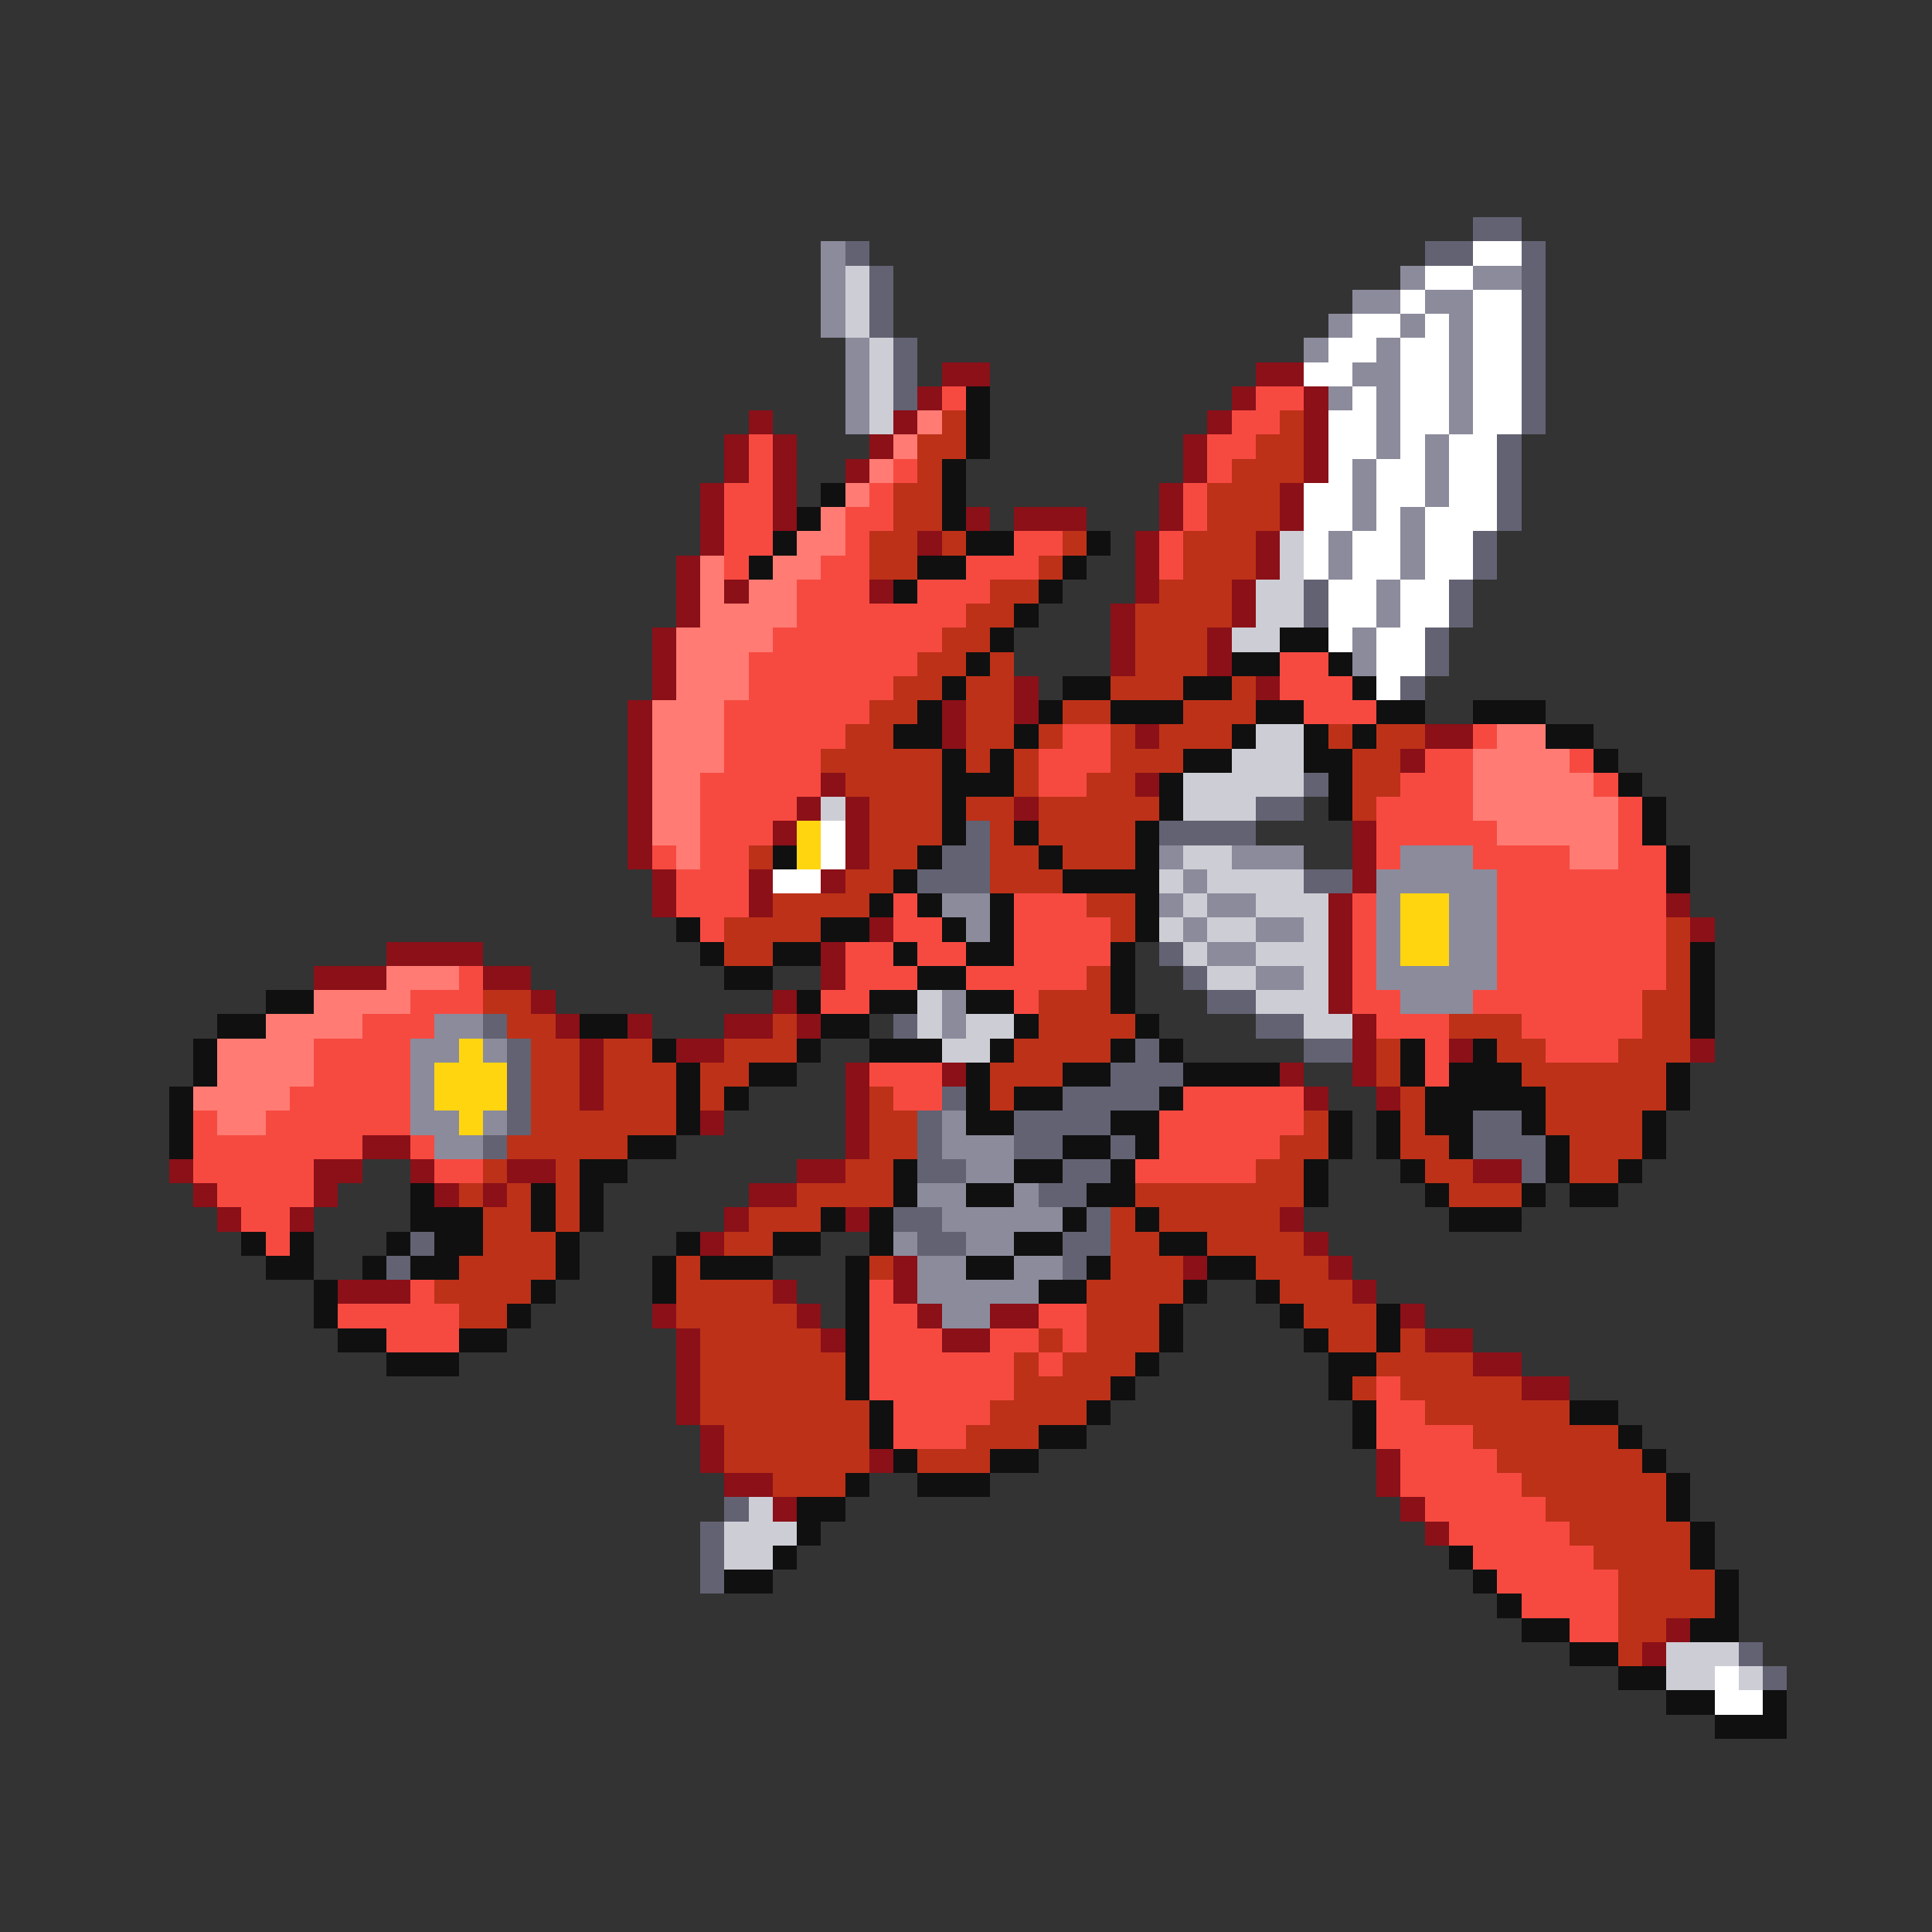 <svg xmlns="http://www.w3.org/2000/svg" viewBox="0 -0.5 80 80" shape-rendering="crispEdges">
<rect x="0" y="-0.5" width="80" height="80" fill="#333333" stroke="none"/>
<path stroke="#626273" d="M61 9h2M35 10h1M59 10h2M63 10h1M36 11h1M63 11h1M36 12h1M63 12h1M36 13h1M63 13h1M37 14h1M63 14h1M37 15h1M63 15h1M37 16h1M63 16h1M63 17h1M62 18h1M62 19h1M62 20h1M62 21h1M61 22h1M61 23h1M54 24h1M60 24h1M54 25h1M60 25h1M59 26h1M59 27h1M58 28h1M54 32h1M52 33h2M40 34h1M48 34h4M39 35h2M38 36h3M54 36h2M48 39h1M49 40h1M50 41h2M20 42h1M37 42h1M52 42h2M21 43h1M47 43h1M54 43h2M21 44h1M46 44h3M21 45h1M39 45h1M44 45h4M21 46h1M38 46h1M42 46h4M61 46h2M20 47h1M38 47h1M42 47h2M46 47h1M61 47h3M38 48h2M44 48h2M63 48h1M43 49h2M37 50h2M45 50h1M17 51h1M38 51h2M44 51h2M16 52h1M44 52h1M30 62h1M29 63h1M29 64h1M29 65h1M72 68h1M73 69h1" />
<path stroke="#8b8b9c" d="M34 10h1M34 11h1M58 11h1M61 11h2M34 12h1M56 12h2M59 12h2M34 13h1M55 13h1M58 13h1M60 13h1M35 14h1M54 14h1M57 14h1M60 14h1M35 15h1M56 15h2M60 15h1M35 16h1M55 16h1M57 16h1M60 16h1M35 17h1M57 17h1M60 17h1M57 18h1M59 18h1M56 19h1M59 19h1M56 20h1M59 20h1M56 21h1M58 21h1M55 22h1M58 22h1M55 23h1M58 23h1M57 24h1M57 25h1M56 26h1M56 27h1M48 35h1M51 35h3M58 35h3M49 36h1M57 36h5M39 37h2M48 37h1M50 37h2M57 37h1M60 37h2M40 38h1M49 38h1M52 38h2M57 38h1M60 38h2M50 39h2M57 39h1M60 39h2M52 40h2M57 40h5M39 41h1M58 41h3M18 42h2M39 42h1M17 43h2M20 43h1M17 44h1M17 45h1M17 46h2M20 46h1M39 46h1M18 47h2M39 47h3M40 48h2M38 49h2M42 49h1M39 50h5M37 51h1M40 51h2M38 52h2M42 52h2M38 53h5M39 54h2" />
<path stroke="#ffffff" d="M61 10h2M59 11h2M58 12h1M61 12h2M56 13h2M59 13h1M61 13h2M55 14h2M58 14h2M61 14h2M54 15h2M58 15h2M61 15h2M56 16h1M58 16h2M61 16h2M55 17h2M58 17h2M61 17h2M55 18h2M58 18h1M60 18h2M55 19h1M57 19h2M60 19h2M54 20h2M57 20h2M60 20h2M54 21h2M57 21h1M59 21h3M54 22h1M56 22h2M59 22h2M54 23h1M56 23h2M59 23h2M55 24h2M58 24h2M55 25h2M58 25h2M55 26h1M57 26h2M57 27h2M57 28h1M34 34h1M34 35h1M32 36h2M71 69h1M71 70h2" />
<path stroke="#cdcdd5" d="M35 11h1M35 12h1M35 13h1M36 14h1M36 15h1M36 16h1M36 17h1M53 22h1M53 23h1M52 24h2M52 25h2M51 26h2M52 30h2M51 31h3M49 32h5M34 33h1M49 33h3M49 35h2M48 36h1M50 36h4M49 37h1M52 37h3M48 38h1M50 38h2M54 38h1M49 39h1M52 39h3M50 40h2M54 40h1M38 41h1M52 41h3M38 42h1M40 42h2M54 42h2M39 43h2M31 62h1M30 63h3M30 64h2M69 68h3M69 69h2M72 69h1" />
<path stroke="#8b1018" d="M39 15h2M52 15h2M38 16h1M51 16h1M54 16h1M31 17h1M37 17h1M50 17h1M54 17h1M30 18h1M32 18h1M36 18h1M49 18h1M54 18h1M30 19h1M32 19h1M35 19h1M49 19h1M54 19h1M29 20h1M32 20h1M48 20h1M53 20h1M29 21h1M32 21h1M40 21h1M42 21h3M48 21h1M53 21h1M29 22h1M38 22h1M47 22h1M52 22h1M28 23h1M47 23h1M52 23h1M28 24h1M30 24h1M36 24h1M47 24h1M51 24h1M28 25h1M46 25h1M51 25h1M27 26h1M46 26h1M50 26h1M27 27h1M46 27h1M50 27h1M27 28h1M42 28h1M52 28h1M26 29h1M39 29h1M42 29h1M26 30h1M39 30h1M47 30h1M59 30h2M26 31h1M58 31h1M26 32h1M34 32h1M47 32h1M26 33h1M33 33h1M35 33h1M42 33h1M26 34h1M32 34h1M35 34h1M56 34h1M26 35h1M35 35h1M56 35h1M27 36h1M31 36h1M34 36h1M56 36h1M27 37h1M31 37h1M55 37h1M69 37h1M36 38h1M55 38h1M70 38h1M16 39h4M34 39h1M55 39h1M13 40h3M20 40h2M34 40h1M55 40h1M22 41h1M32 41h1M55 41h1M23 42h1M26 42h1M30 42h2M33 42h1M56 42h1M24 43h1M28 43h2M56 43h1M60 43h1M70 43h1M24 44h1M35 44h1M39 44h1M53 44h1M56 44h1M24 45h1M35 45h1M54 45h1M57 45h1M29 46h1M35 46h1M15 47h2M35 47h1M7 48h1M13 48h2M17 48h1M21 48h2M33 48h2M61 48h2M8 49h1M13 49h1M18 49h1M20 49h1M31 49h2M9 50h1M12 50h1M30 50h1M35 50h1M53 50h1M29 51h1M54 51h1M37 52h1M49 52h1M55 52h1M14 53h3M32 53h1M37 53h1M56 53h1M27 54h1M33 54h1M38 54h1M41 54h2M58 54h1M28 55h1M34 55h1M39 55h2M59 55h2M28 56h1M61 56h2M28 57h1M63 57h2M28 58h1M29 59h1M29 60h1M36 60h1M57 60h1M30 61h2M57 61h1M32 62h1M58 62h1M59 63h1M69 67h1M68 68h1" />
<path stroke="#f64a41" d="M39 16h1M52 16h2M51 17h2M31 18h1M50 18h2M31 19h1M37 19h1M50 19h1M30 20h2M36 20h1M49 20h1M30 21h2M35 21h2M49 21h1M30 22h2M35 22h1M42 22h2M48 22h1M30 23h1M34 23h2M40 23h3M48 23h1M33 24h3M38 24h3M33 25h7M32 26h7M31 27h7M53 27h2M31 28h6M53 28h3M30 29h6M54 29h3M30 30h5M44 30h2M61 30h1M30 31h4M43 31h3M59 31h2M65 31h1M29 32h5M43 32h2M58 32h3M66 32h1M29 33h4M57 33h4M67 33h1M29 34h3M57 34h5M67 34h1M27 35h1M29 35h2M57 35h1M61 35h4M67 35h2M28 36h3M62 36h7M28 37h3M37 37h1M42 37h3M56 37h1M62 37h7M29 38h1M37 38h2M42 38h4M56 38h1M62 38h7M35 39h2M38 39h2M42 39h4M56 39h1M62 39h7M19 40h1M35 40h3M40 40h5M56 40h1M62 40h7M17 41h3M34 41h2M42 41h1M56 41h2M61 41h7M15 42h3M57 42h3M63 42h5M13 43h4M59 43h1M64 43h3M13 44h4M36 44h3M59 44h1M12 45h5M37 45h2M49 45h5M8 46h1M11 46h6M48 46h6M8 47h7M17 47h1M48 47h5M8 48h5M18 48h2M47 48h5M9 49h4M10 50h2M11 51h1M17 53h1M36 53h1M14 54h5M36 54h2M43 54h2M16 55h3M36 55h3M41 55h2M44 55h1M36 56h6M43 56h1M36 57h6M57 57h1M37 58h4M57 58h2M37 59h3M57 59h4M58 60h4M58 61h5M59 62h5M60 63h5M61 64h5M62 65h5M63 66h4M65 67h2" />
<path stroke="#101010" d="M40 16h1M40 17h1M40 18h1M39 19h1M34 20h1M39 20h1M33 21h1M39 21h1M32 22h1M40 22h2M45 22h1M31 23h1M38 23h2M44 23h1M37 24h1M43 24h1M42 25h1M41 26h1M53 26h2M40 27h1M51 27h2M55 27h1M39 28h1M44 28h2M49 28h2M56 28h1M38 29h1M43 29h1M46 29h3M52 29h2M57 29h2M61 29h3M37 30h2M42 30h1M51 30h1M54 30h1M56 30h1M64 30h2M39 31h1M41 31h1M49 31h2M54 31h2M66 31h1M39 32h3M48 32h1M55 32h1M67 32h1M39 33h1M48 33h1M55 33h1M68 33h1M39 34h1M42 34h1M47 34h1M68 34h1M32 35h1M38 35h1M43 35h1M47 35h1M69 35h1M37 36h1M44 36h4M69 36h1M36 37h1M38 37h1M41 37h1M47 37h1M28 38h1M34 38h2M39 38h1M41 38h1M47 38h1M29 39h1M32 39h2M37 39h1M40 39h2M46 39h1M70 39h1M30 40h2M38 40h2M46 40h1M70 40h1M11 41h2M33 41h1M36 41h2M40 41h2M46 41h1M70 41h1M9 42h2M24 42h2M34 42h2M42 42h1M47 42h1M70 42h1M8 43h1M27 43h1M33 43h1M36 43h3M41 43h1M46 43h1M48 43h1M58 43h1M61 43h1M8 44h1M28 44h1M31 44h2M40 44h1M44 44h2M49 44h4M58 44h1M60 44h3M69 44h1M7 45h1M28 45h1M30 45h1M40 45h1M42 45h2M48 45h1M59 45h5M69 45h1M7 46h1M28 46h1M40 46h2M46 46h2M55 46h1M57 46h1M59 46h2M63 46h1M68 46h1M7 47h1M26 47h2M44 47h2M47 47h1M55 47h1M57 47h1M60 47h1M64 47h1M68 47h1M24 48h2M37 48h1M42 48h2M46 48h1M54 48h1M58 48h1M64 48h1M67 48h1M17 49h1M22 49h1M24 49h1M37 49h1M40 49h2M45 49h2M54 49h1M59 49h1M63 49h1M65 49h2M17 50h3M22 50h1M24 50h1M34 50h1M36 50h1M44 50h1M47 50h1M60 50h3M10 51h1M12 51h1M16 51h1M18 51h2M23 51h1M28 51h1M32 51h2M36 51h1M42 51h2M48 51h2M11 52h2M15 52h1M17 52h2M23 52h1M27 52h1M29 52h3M35 52h1M40 52h2M45 52h1M50 52h2M13 53h1M22 53h1M27 53h1M35 53h1M43 53h2M49 53h1M52 53h1M13 54h1M21 54h1M35 54h1M48 54h1M53 54h1M57 54h1M14 55h2M19 55h2M35 55h1M48 55h1M54 55h1M57 55h1M16 56h3M35 56h1M47 56h1M55 56h2M35 57h1M46 57h1M55 57h1M36 58h1M45 58h1M56 58h1M65 58h2M36 59h1M43 59h2M56 59h1M67 59h1M37 60h1M41 60h2M68 60h1M35 61h1M38 61h3M69 61h1M33 62h2M69 62h1M33 63h1M70 63h1M32 64h1M60 64h1M70 64h1M30 65h2M61 65h1M71 65h1M62 66h1M71 66h1M63 67h2M70 67h2M65 68h2M67 69h2M69 70h2M73 70h1M71 71h3" />
<path stroke="#ff7b73" d="M38 17h1M37 18h1M36 19h1M35 20h1M34 21h1M33 22h2M29 23h1M32 23h2M29 24h1M31 24h2M29 25h4M28 26h4M28 27h3M28 28h3M27 29h3M27 30h3M62 30h2M27 31h3M61 31h4M27 32h2M61 32h5M27 33h2M61 33h6M27 34h2M62 34h5M28 35h1M65 35h2M16 40h3M13 41h4M11 42h4M9 43h4M9 44h4M8 45h4M9 46h2" />
<path stroke="#bd3118" d="M39 17h1M53 17h1M38 18h2M52 18h2M38 19h1M51 19h3M37 20h2M50 20h3M37 21h2M50 21h3M36 22h2M39 22h1M44 22h1M49 22h3M36 23h2M43 23h1M49 23h3M41 24h2M48 24h3M40 25h2M47 25h4M39 26h2M47 26h3M38 27h2M41 27h1M47 27h3M37 28h2M40 28h2M46 28h3M51 28h1M36 29h2M40 29h2M44 29h2M49 29h3M35 30h2M40 30h2M43 30h1M46 30h1M48 30h3M55 30h1M57 30h2M34 31h5M40 31h1M42 31h1M46 31h3M56 31h2M35 32h4M42 32h1M45 32h2M56 32h2M36 33h3M40 33h2M43 33h5M56 33h1M36 34h3M41 34h1M43 34h4M31 35h1M36 35h2M41 35h2M44 35h3M35 36h2M41 36h3M32 37h4M45 37h2M30 38h4M46 38h1M69 38h1M30 39h2M69 39h1M45 40h1M69 40h1M20 41h2M43 41h3M68 41h2M21 42h2M32 42h1M43 42h4M60 42h3M68 42h2M22 43h2M25 43h2M30 43h3M42 43h4M57 43h1M62 43h2M67 43h3M22 44h2M25 44h3M29 44h2M41 44h3M57 44h1M63 44h6M22 45h2M25 45h3M29 45h1M36 45h1M41 45h1M58 45h1M64 45h5M22 46h6M36 46h2M54 46h1M58 46h1M64 46h4M21 47h5M36 47h2M53 47h2M58 47h2M65 47h3M20 48h1M23 48h1M35 48h2M52 48h2M59 48h2M65 48h2M19 49h1M21 49h1M23 49h1M33 49h4M47 49h7M60 49h3M20 50h2M23 50h1M31 50h3M46 50h1M48 50h5M20 51h3M30 51h2M46 51h2M50 51h4M19 52h4M28 52h1M36 52h1M46 52h3M52 52h3M18 53h4M28 53h4M45 53h4M53 53h3M19 54h2M28 54h5M45 54h3M54 54h3M29 55h5M43 55h1M45 55h3M55 55h2M58 55h1M29 56h6M42 56h1M44 56h3M57 56h4M29 57h6M42 57h4M56 57h1M58 57h5M29 58h7M41 58h4M59 58h6M30 59h6M40 59h3M61 59h6M30 60h6M38 60h3M62 60h6M32 61h3M63 61h6M64 62h5M65 63h5M66 64h4M67 65h4M67 66h4M67 67h2M67 68h1" />
<path stroke="#ffd510" d="M33 34h1M33 35h1M58 37h2M58 38h2M58 39h2M19 43h1M18 44h3M18 45h3M19 46h1" />
</svg>